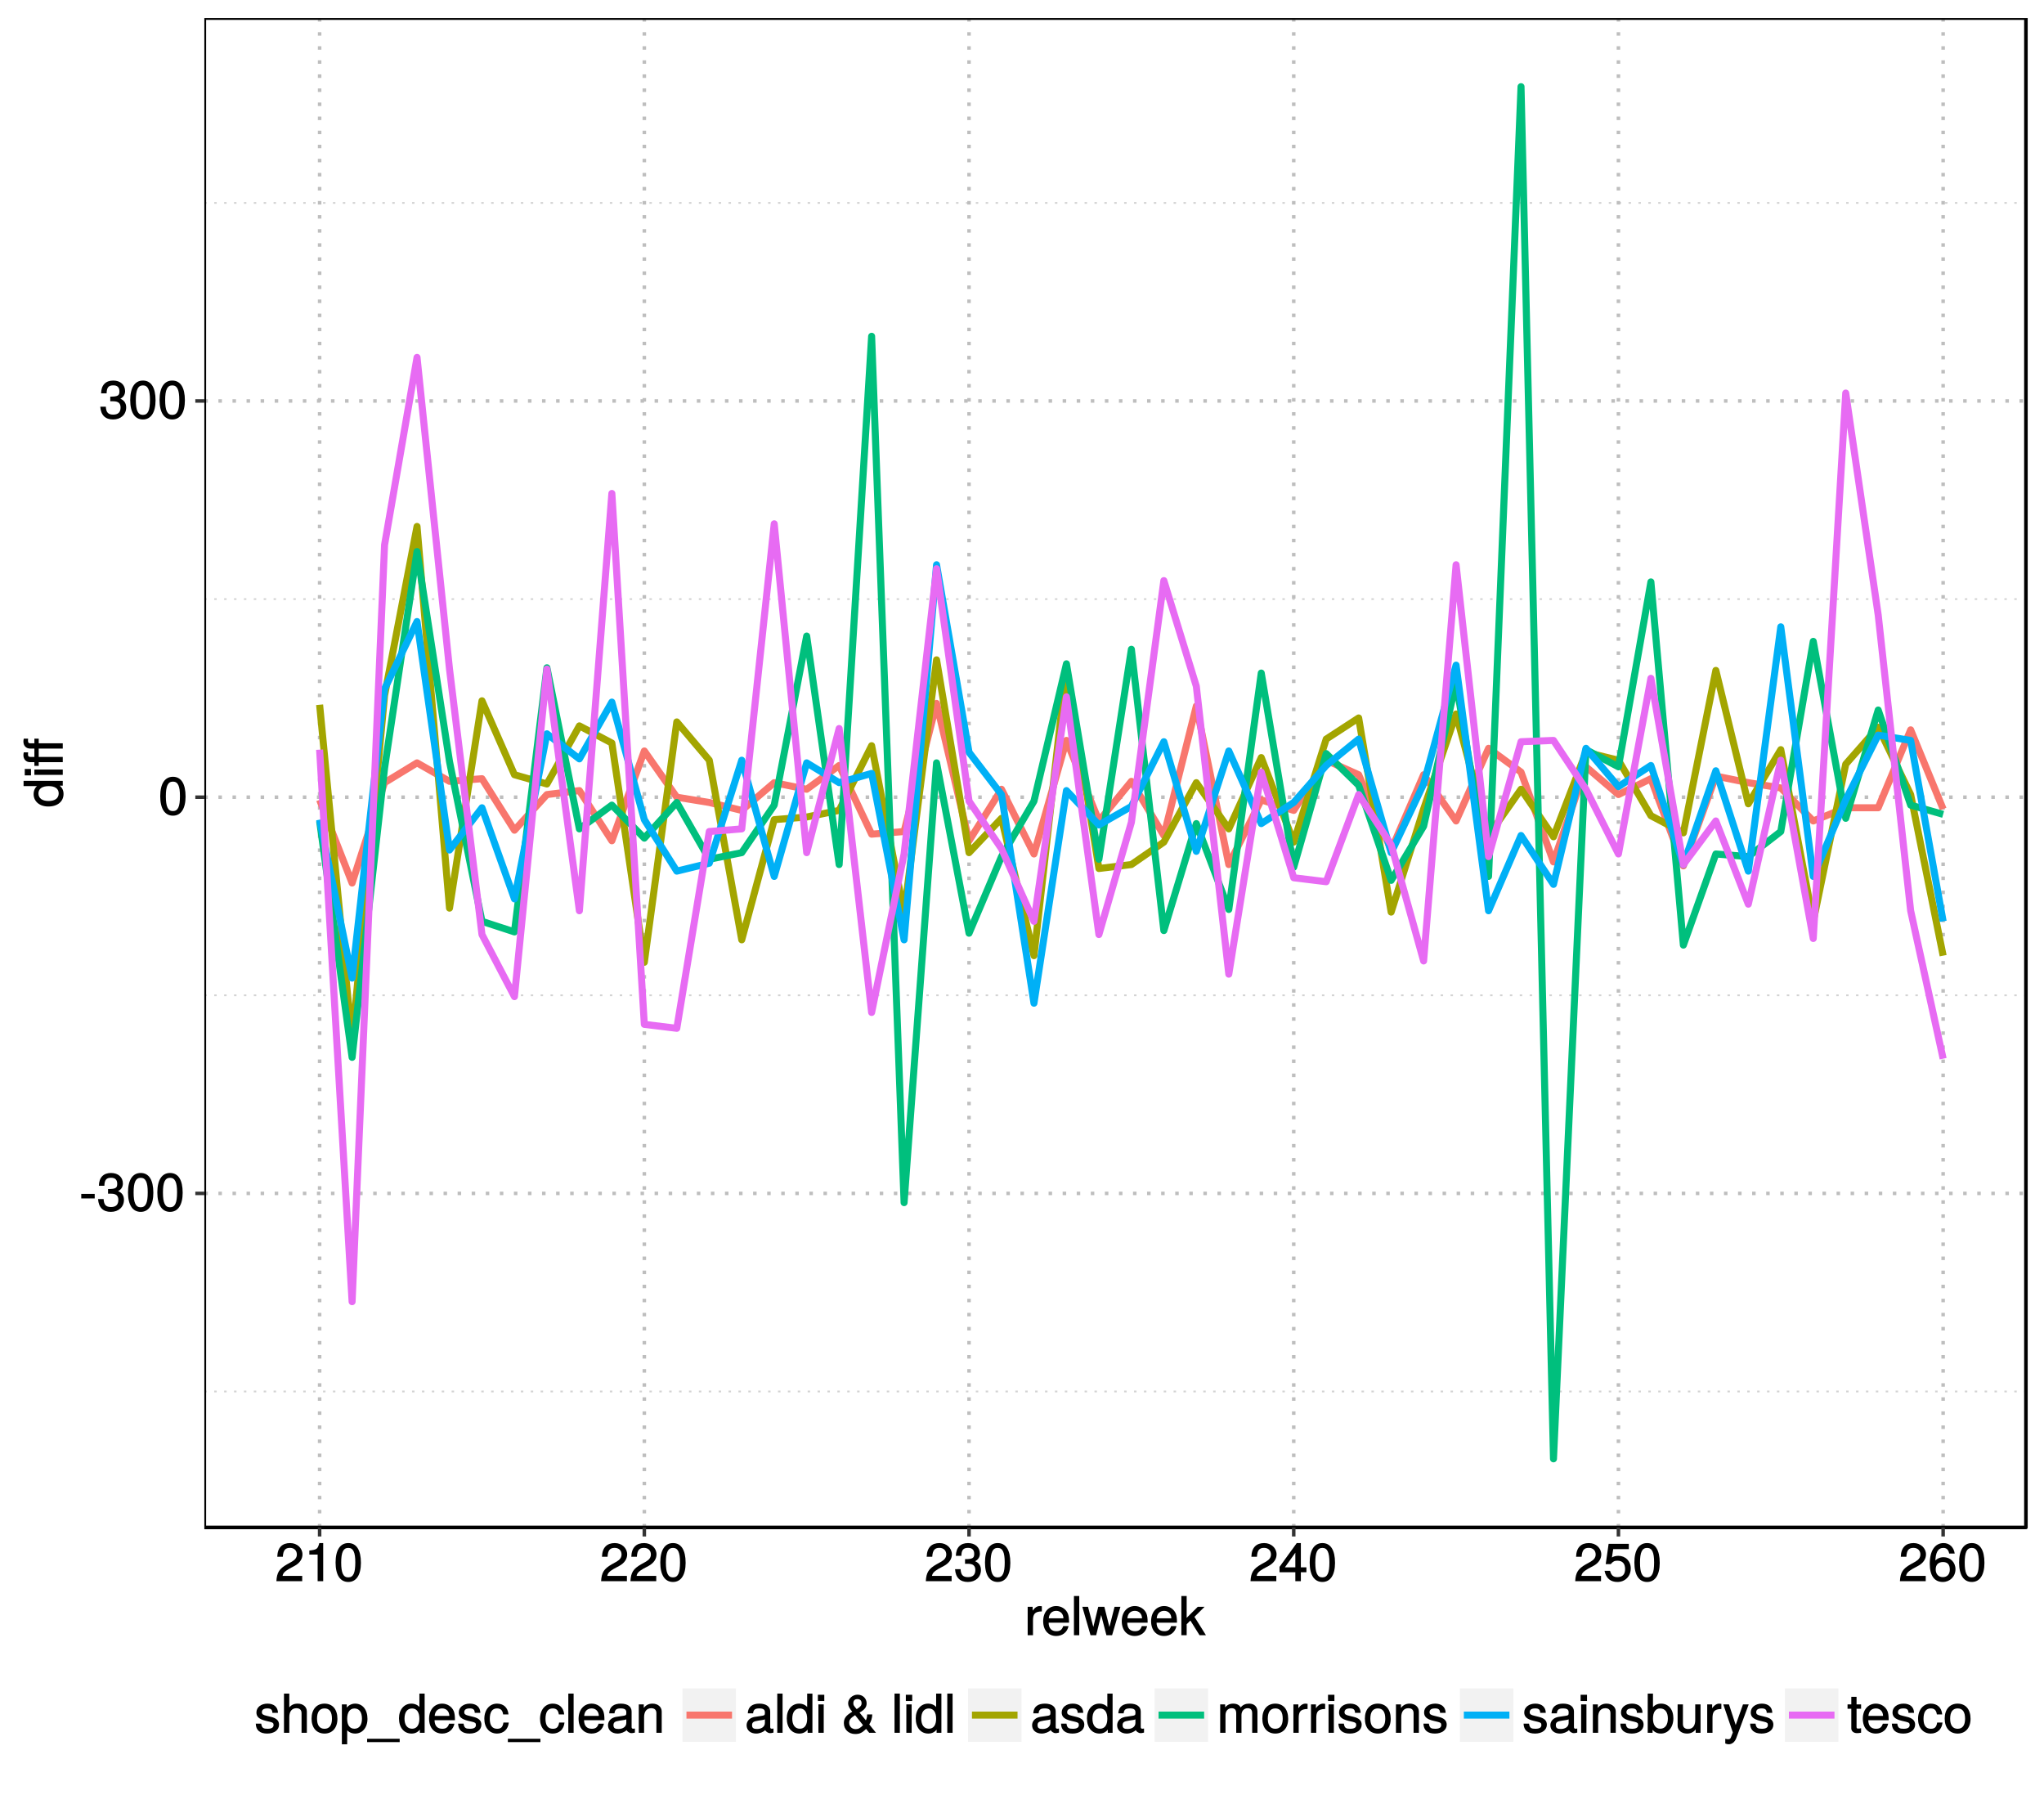 <?xml version="1.0" encoding="UTF-8"?>
<svg xmlns="http://www.w3.org/2000/svg" xmlns:xlink="http://www.w3.org/1999/xlink" width="620pt" height="547pt" viewBox="0 0 620 547" version="1.1">
<defs>
<g>
<symbol overflow="visible" id="glyph0-0">
<path style="stroke:none;" d=""/>
</symbol>
<symbol overflow="visible" id="glyph0-1">
<path style="stroke:none;" d="M 4.672 -3.953 L 4.672 -5.219 L 0.594 -5.219 L 0.594 -3.844 L 4.672 -3.844 Z M 4.672 -3.953 "/>
</symbol>
<symbol overflow="visible" id="glyph0-2">
<path style="stroke:none;" d="M 8.219 -3.406 C 8.219 -4.781 7.531 -5.703 6.172 -6.156 L 6.172 -5.938 C 7.234 -6.359 7.891 -7.203 7.891 -8.344 C 7.891 -10.281 6.469 -11.562 4.297 -11.562 C 2.016 -11.562 0.656 -10.219 0.609 -7.688 L 2.281 -7.688 C 2.312 -9.469 2.875 -10.109 4.312 -10.109 C 5.562 -10.109 6.172 -9.484 6.172 -8.281 C 6.172 -7.078 5.797 -6.688 3.391 -6.688 L 3.391 -5.281 L 4.297 -5.281 C 5.859 -5.281 6.516 -4.656 6.516 -3.391 C 6.516 -1.969 5.781 -1.234 4.297 -1.234 C 2.766 -1.234 2.141 -1.891 2.047 -3.641 L 0.359 -3.641 C 0.547 -1.016 1.938 0.234 4.25 0.234 C 6.594 0.234 8.219 -1.266 8.219 -3.406 Z M 8.219 -3.406 "/>
</symbol>
<symbol overflow="visible" id="glyph0-3">
<path style="stroke:none;" d="M 8.234 -5.562 C 8.234 -9.5 6.859 -11.562 4.406 -11.562 C 1.953 -11.562 0.547 -9.469 0.547 -5.656 C 0.547 -1.844 1.969 0.234 4.406 0.234 C 6.797 0.234 8.234 -1.844 8.234 -5.562 Z M 6.531 -5.703 C 6.531 -2.484 5.938 -1.156 4.375 -1.156 C 2.875 -1.156 2.25 -2.547 2.25 -5.641 C 2.25 -8.75 2.875 -10.094 4.406 -10.094 C 5.922 -10.094 6.531 -8.734 6.531 -5.703 Z M 6.531 -5.703 "/>
</symbol>
<symbol overflow="visible" id="glyph0-4">
<path style="stroke:none;" d="M 8.297 -8.125 C 8.297 -10.047 6.688 -11.562 4.547 -11.562 C 2.219 -11.562 0.734 -10.281 0.656 -7.406 L 2.344 -7.406 C 2.453 -9.422 3.109 -10.109 4.5 -10.109 C 5.781 -10.109 6.594 -9.312 6.594 -8.094 C 6.594 -7.203 6.094 -6.516 5.094 -5.938 L 3.609 -5.109 C 1.25 -3.766 0.531 -2.625 0.391 0 L 8.219 0 L 8.219 -1.609 L 2.266 -1.609 C 2.406 -2.438 2.875 -2.938 4.266 -3.766 L 5.875 -4.625 C 7.453 -5.469 8.297 -6.734 8.297 -8.125 Z M 8.297 -8.125 "/>
</symbol>
<symbol overflow="visible" id="glyph0-5">
<path style="stroke:none;" d="M 5.688 -0.109 L 5.688 -11.562 L 4.516 -11.562 C 3.984 -9.734 3.812 -9.578 1.484 -9.297 L 1.484 -8.078 L 4 -8.078 L 4 0 L 5.688 0 Z M 5.688 -0.109 "/>
</symbol>
<symbol overflow="visible" id="glyph0-6">
<path style="stroke:none;" d="M 8.453 -2.828 L 8.453 -4.203 L 6.766 -4.203 L 6.766 -11.562 L 5.516 -11.562 L 0.297 -4.344 L 0.297 -2.719 L 5.094 -2.719 L 5.094 0 L 6.766 0 L 6.766 -2.719 L 8.453 -2.719 Z M 5.234 -4.203 L 1.922 -4.203 L 5.328 -8.969 L 5.094 -9.062 L 5.094 -4.203 Z M 5.234 -4.203 "/>
</symbol>
<symbol overflow="visible" id="glyph0-7">
<path style="stroke:none;" d="M 8.344 -3.875 C 8.344 -6.109 6.719 -7.703 4.547 -7.703 C 3.75 -7.703 2.984 -7.453 2.625 -7.188 L 3.016 -9.719 L 7.75 -9.719 L 7.75 -11.328 L 1.625 -11.328 L 0.75 -5.172 L 2.266 -5.172 C 2.953 -5.984 3.406 -6.219 4.281 -6.219 C 5.812 -6.219 6.625 -5.359 6.625 -3.688 C 6.625 -2.047 5.828 -1.234 4.281 -1.234 C 3.062 -1.234 2.438 -1.75 2.062 -3.141 L 0.391 -3.141 C 0.875 -0.766 2.297 0.234 4.312 0.234 C 6.609 0.234 8.344 -1.469 8.344 -3.875 Z M 8.344 -3.875 "/>
</symbol>
<symbol overflow="visible" id="glyph0-8">
<path style="stroke:none;" d="M 8.344 -3.625 C 8.344 -5.75 6.766 -7.281 4.734 -7.281 C 3.609 -7.281 2.625 -6.812 2.016 -5.984 L 2.25 -5.906 C 2.266 -8.672 3.047 -10.094 4.656 -10.094 C 5.641 -10.094 6.188 -9.578 6.438 -8.391 L 8.109 -8.391 C 7.828 -10.359 6.484 -11.562 4.75 -11.562 C 2.109 -11.562 0.547 -9.234 0.547 -5.281 C 0.547 -1.75 1.906 0.234 4.5 0.234 C 6.656 0.234 8.344 -1.406 8.344 -3.625 Z M 6.625 -3.516 C 6.625 -2.094 5.812 -1.234 4.516 -1.234 C 3.203 -1.234 2.344 -2.141 2.344 -3.594 C 2.344 -5.016 3.172 -5.812 4.562 -5.812 C 5.922 -5.812 6.625 -5.047 6.625 -3.516 Z M 6.625 -3.516 "/>
</symbol>
<symbol overflow="visible" id="glyph0-9">
<path style="stroke:none;" d="M 5.266 -7.328 L 5.266 -8.781 C 4.906 -8.828 4.797 -8.844 4.625 -8.844 C 3.766 -8.844 2.984 -8.297 2.219 -7.062 L 2.469 -6.969 L 2.469 -8.609 L 0.969 -8.609 L 0.969 0 L 2.578 0 L 2.578 -4.469 C 2.578 -6.359 3.078 -7.188 5.266 -7.219 Z M 5.266 -7.328 "/>
</symbol>
<symbol overflow="visible" id="glyph0-10">
<path style="stroke:none;" d="M 8.344 -3.922 C 8.344 -5.141 8.234 -5.906 8 -6.531 C 7.453 -7.906 6.047 -8.844 4.484 -8.844 C 2.141 -8.844 0.5 -7.016 0.5 -4.25 C 0.5 -1.5 2.094 0.234 4.453 0.234 C 6.375 0.234 7.828 -0.953 8.188 -2.766 L 6.578 -2.766 C 6.172 -1.562 5.562 -1.219 4.5 -1.219 C 3.109 -1.219 2.188 -2 2.156 -3.812 L 8.344 -3.812 Z M 6.875 -5.031 C 6.875 -5.031 6.672 -5.125 6.688 -5.125 L 2.203 -5.125 C 2.297 -6.5 3.125 -7.391 4.469 -7.391 C 5.781 -7.391 6.641 -6.422 6.641 -5.109 Z M 6.875 -5.031 "/>
</symbol>
<symbol overflow="visible" id="glyph0-11">
<path style="stroke:none;" d="M 2.547 -0.109 L 2.547 -11.891 L 0.938 -11.891 L 0.938 0 L 2.547 0 Z M 2.547 -0.109 "/>
</symbol>
<symbol overflow="visible" id="glyph0-12">
<path style="stroke:none;" d="M 11.328 -8.609 L 9.703 -8.609 L 8.016 -1.984 L 8.281 -1.969 L 6.609 -8.609 L 4.75 -8.609 L 3.141 -1.984 L 3.406 -1.969 L 1.656 -8.609 L -0.078 -8.609 L 2.422 0 L 4.125 0 L 5.781 -6.688 L 5.5 -6.688 L 7.234 0 L 8.953 0 L 11.484 -8.609 Z M 11.328 -8.609 "/>
</symbol>
<symbol overflow="visible" id="glyph0-13">
<path style="stroke:none;" d="M 8.125 -0.188 L 4.75 -5.578 L 7.812 -8.609 L 5.75 -8.609 L 2.141 -5.031 L 2.391 -4.938 L 2.391 -11.891 L 0.781 -11.891 L 0.781 0 L 2.391 0 L 2.391 -3.328 L 3.516 -4.453 L 6.297 0 L 8.234 0 Z M 8.125 -0.188 "/>
</symbol>
<symbol overflow="visible" id="glyph0-14">
<path style="stroke:none;" d="M 7.469 -2.469 C 7.469 -3.719 6.641 -4.453 4.969 -4.844 L 3.703 -5.156 C 2.609 -5.406 2.266 -5.641 2.266 -6.234 C 2.266 -7.016 2.828 -7.391 3.922 -7.391 C 4.984 -7.391 5.422 -7.047 5.453 -6.047 L 7.141 -6.047 C 7.125 -7.812 5.906 -8.844 3.969 -8.844 C 2.016 -8.844 0.609 -7.734 0.609 -6.172 C 0.609 -4.859 1.422 -4.125 3.406 -3.641 L 4.656 -3.344 C 5.578 -3.125 5.812 -2.953 5.812 -2.359 C 5.812 -1.562 5.172 -1.219 4 -1.219 C 2.797 -1.219 2.25 -1.391 2.062 -2.781 L 0.406 -2.781 C 0.469 -0.734 1.703 0.234 3.891 0.234 C 6 0.234 7.469 -0.844 7.469 -2.469 Z M 7.469 -2.469 "/>
</symbol>
<symbol overflow="visible" id="glyph0-15">
<path style="stroke:none;" d="M 7.906 -0.109 L 7.906 -6.453 C 7.906 -7.859 6.766 -8.844 5.141 -8.844 C 3.953 -8.844 3.125 -8.453 2.344 -7.422 L 2.578 -7.344 L 2.578 -11.891 L 0.969 -11.891 L 0.969 0 L 2.578 0 L 2.578 -4.734 C 2.578 -6.453 3.344 -7.453 4.719 -7.453 C 5.656 -7.453 6.297 -7.031 6.297 -5.922 L 6.297 0 L 7.906 0 Z M 7.906 -0.109 "/>
</symbol>
<symbol overflow="visible" id="glyph0-16">
<path style="stroke:none;" d="M 8.281 -4.234 C 8.281 -7.141 6.766 -8.844 4.359 -8.844 C 2 -8.844 0.438 -7.125 0.438 -4.297 C 0.438 -1.484 1.984 0.234 4.375 0.234 C 6.719 0.234 8.281 -1.484 8.281 -4.234 Z M 6.625 -4.25 C 6.625 -2.281 5.844 -1.219 4.375 -1.219 C 2.875 -1.219 2.094 -2.266 2.094 -4.297 C 2.094 -6.312 2.875 -7.391 4.375 -7.391 C 5.875 -7.391 6.625 -6.344 6.625 -4.25 Z M 6.625 -4.25 "/>
</symbol>
<symbol overflow="visible" id="glyph0-17">
<path style="stroke:none;" d="M 8.5 -4.219 C 8.5 -7.047 6.984 -8.844 4.766 -8.844 C 3.625 -8.844 2.609 -8.297 1.984 -7.312 L 2.219 -7.234 L 2.219 -8.609 L 0.734 -8.609 L 0.734 3.484 L 2.344 3.484 L 2.344 -1.125 L 2.094 -1.047 C 2.797 -0.172 3.703 0.234 4.781 0.234 C 6.938 0.234 8.5 -1.547 8.5 -4.219 Z M 6.828 -4.25 C 6.828 -2.359 6 -1.234 4.547 -1.234 C 3.141 -1.234 2.344 -2.266 2.344 -4.234 C 2.344 -6.203 3.141 -7.375 4.547 -7.375 C 6.016 -7.375 6.828 -6.25 6.828 -4.25 Z M 6.828 -4.25 "/>
</symbol>
<symbol overflow="visible" id="glyph0-18">
<path style="stroke:none;" d="M 9.375 2.719 L 9.375 1.812 L -0.5 1.812 L -0.5 2.828 L 9.375 2.828 Z M 9.375 2.719 "/>
</symbol>
<symbol overflow="visible" id="glyph0-19">
<path style="stroke:none;" d="M 8.047 -0.109 L 8.047 -11.891 L 6.453 -11.891 L 6.453 -7.438 L 6.688 -7.516 C 6.125 -8.375 5.141 -8.844 4.016 -8.844 C 1.844 -8.844 0.266 -7.062 0.266 -4.391 C 0.266 -1.547 1.812 0.234 4.062 0.234 C 5.219 0.234 6.109 -0.219 6.828 -1.266 L 6.594 -1.344 L 6.594 0 L 8.047 0 Z M 6.453 -4.266 C 6.453 -2.344 5.656 -1.234 4.25 -1.234 C 2.781 -1.234 1.938 -2.359 1.938 -4.297 C 1.938 -6.25 2.781 -7.375 4.234 -7.375 C 5.688 -7.375 6.453 -6.203 6.453 -4.266 Z M 6.453 -4.266 "/>
</symbol>
<symbol overflow="visible" id="glyph0-20">
<path style="stroke:none;" d="M 7.625 -3.109 L 6.156 -3.109 C 5.922 -1.656 5.375 -1.219 4.234 -1.219 C 2.766 -1.219 2.016 -2.234 2.016 -4.219 C 2.016 -6.312 2.75 -7.391 4.203 -7.391 C 5.328 -7.391 5.891 -6.844 6.062 -5.562 L 7.688 -5.562 C 7.5 -7.734 6.094 -8.844 4.219 -8.844 C 1.969 -8.844 0.359 -7.016 0.359 -4.219 C 0.359 -1.516 1.938 0.234 4.203 0.234 C 6.203 0.234 7.594 -1.078 7.781 -3.109 Z M 7.625 -3.109 "/>
</symbol>
<symbol overflow="visible" id="glyph0-21">
<path style="stroke:none;" d="M 8.688 -0.141 L 8.688 -1.297 C 8.422 -1.234 8.359 -1.234 8.266 -1.234 C 7.812 -1.234 7.688 -1.359 7.688 -1.781 L 7.688 -6.453 C 7.688 -7.938 6.469 -8.844 4.406 -8.844 C 2.375 -8.844 0.969 -7.969 0.891 -5.906 L 2.5 -5.906 C 2.625 -7.047 3.109 -7.391 4.359 -7.391 C 5.547 -7.391 6.078 -7.062 6.078 -6.25 L 6.078 -5.906 C 6.078 -5.344 5.891 -5.219 4.828 -5.094 C 2.938 -4.844 2.656 -4.781 2.141 -4.578 C 1.172 -4.172 0.531 -3.312 0.531 -2.281 C 0.531 -0.766 1.734 0.234 3.422 0.234 C 4.5 0.234 5.625 -0.234 6.188 -0.828 C 6.266 -0.469 6.984 0.109 7.641 0.109 C 7.922 0.109 8.125 0.078 8.688 -0.062 Z M 6.078 -3.016 C 6.078 -1.812 5.016 -1.156 3.719 -1.156 C 2.672 -1.156 2.188 -1.406 2.188 -2.312 C 2.188 -3.203 2.656 -3.469 4.078 -3.688 C 5.484 -3.875 5.781 -3.938 6.078 -4.078 Z M 6.078 -3.016 "/>
</symbol>
<symbol overflow="visible" id="glyph0-22">
<path style="stroke:none;" d="M 7.922 -0.109 L 7.922 -6.453 C 7.922 -7.844 6.75 -8.844 5.141 -8.844 C 3.891 -8.844 2.969 -8.344 2.234 -7.172 L 2.484 -7.094 L 2.484 -8.609 L 0.969 -8.609 L 0.969 0 L 2.578 0 L 2.578 -4.734 C 2.578 -6.453 3.375 -7.453 4.734 -7.453 C 5.797 -7.453 6.312 -6.922 6.312 -5.922 L 6.312 0 L 7.922 0 Z M 7.922 -0.109 "/>
</symbol>
<symbol overflow="visible" id="glyph0-23">
<path style="stroke:none;" d="M 2.578 -0.109 L 2.578 -8.609 L 0.969 -8.609 L 0.969 0 L 2.578 0 Z M 2.75 -9.766 L 2.75 -11.531 L 0.812 -11.531 L 0.812 -9.641 L 2.75 -9.641 Z M 2.75 -9.766 "/>
</symbol>
<symbol overflow="visible" id="glyph0-24">
<path style="stroke:none;" d=""/>
</symbol>
<symbol overflow="visible" id="glyph0-25">
<path style="stroke:none;" d="M 10.281 -0.188 L 8.391 -2.531 C 8.922 -3.359 9.297 -4.5 9.297 -5.562 L 7.75 -5.562 C 7.75 -4.859 7.594 -4.203 7.359 -3.781 L 5.438 -6.125 C 7.031 -7.031 7.594 -7.797 7.594 -8.938 C 7.594 -10.422 6.391 -11.562 4.859 -11.562 C 3.344 -11.562 1.984 -10.359 1.984 -8.938 C 1.984 -8.188 2.312 -7.5 3.234 -6.375 C 1.328 -5.266 0.688 -4.391 0.688 -2.922 C 0.688 -1.016 2.141 0.375 4.109 0.375 C 5.453 0.375 6.203 0.031 7.438 -1.172 L 8.375 0 L 10.453 0 Z M 6.062 -8.969 C 6.062 -8.25 5.703 -7.875 4.578 -7.172 C 3.688 -8.203 3.562 -8.406 3.562 -8.953 C 3.562 -9.797 3.984 -10.219 4.812 -10.219 C 5.609 -10.219 6.062 -9.766 6.062 -8.969 Z M 6.578 -2.391 C 5.688 -1.438 5.109 -1.109 4.266 -1.109 C 3.125 -1.109 2.297 -1.922 2.297 -3.047 C 2.297 -3.938 2.766 -4.5 4.094 -5.344 L 6.516 -2.297 Z M 6.578 -2.391 "/>
</symbol>
<symbol overflow="visible" id="glyph0-26">
<path style="stroke:none;" d="M 12.281 -0.109 L 12.281 -6.406 C 12.281 -7.906 11.328 -8.844 9.766 -8.844 C 8.641 -8.844 7.859 -8.484 7.203 -7.688 C 6.781 -8.438 6.016 -8.844 4.922 -8.844 C 3.812 -8.844 2.953 -8.406 2.234 -7.391 L 2.484 -7.312 L 2.484 -8.609 L 0.984 -8.609 L 0.984 0 L 2.594 0 L 2.594 -5.375 C 2.594 -6.594 3.344 -7.453 4.438 -7.453 C 5.422 -7.453 5.844 -6.953 5.844 -5.891 L 5.844 0 L 7.438 0 L 7.438 -5.375 C 7.438 -6.594 8.203 -7.453 9.297 -7.453 C 10.266 -7.453 10.688 -6.938 10.688 -5.891 L 10.688 0 L 12.281 0 Z M 12.281 -0.109 "/>
</symbol>
<symbol overflow="visible" id="glyph0-27">
<path style="stroke:none;" d="M 8.5 -4.406 C 8.5 -7.125 6.984 -8.844 4.781 -8.844 C 3.625 -8.844 2.703 -8.391 2.078 -7.438 L 2.312 -7.359 L 2.312 -11.891 L 0.719 -11.891 L 0.719 0 L 2.188 0 L 2.188 -1.312 L 1.953 -1.234 C 2.594 -0.25 3.547 0.234 4.719 0.234 C 6.922 0.234 8.5 -1.688 8.5 -4.406 Z M 6.828 -4.312 C 6.828 -2.422 5.984 -1.234 4.531 -1.234 C 3.125 -1.234 2.312 -2.406 2.312 -4.297 C 2.312 -6.266 3.125 -7.438 4.531 -7.375 C 6.016 -7.375 6.828 -6.188 6.828 -4.312 Z M 6.828 -4.312 "/>
</symbol>
<symbol overflow="visible" id="glyph0-28">
<path style="stroke:none;" d="M 7.844 -0.109 L 7.844 -8.609 L 6.234 -8.609 L 6.234 -3.875 C 6.234 -2.156 5.484 -1.156 4.094 -1.156 C 3.047 -1.156 2.5 -1.688 2.5 -2.688 L 2.5 -8.609 L 0.891 -8.609 L 0.891 -2.156 C 0.891 -0.766 2.078 0.234 3.719 0.234 C 4.938 0.234 5.828 -0.219 6.609 -1.328 L 6.375 -1.406 L 6.375 0 L 7.844 0 Z M 7.844 -0.109 "/>
</symbol>
<symbol overflow="visible" id="glyph0-29">
<path style="stroke:none;" d="M 7.641 -8.609 L 6.094 -8.609 L 3.75 -1.984 L 4.016 -1.969 L 1.844 -8.609 L 0.125 -8.609 L 3.016 -0.094 L 2.5 1.234 C 2.266 1.828 2.141 1.953 1.562 1.953 C 1.375 1.953 1.156 1.922 0.719 1.828 L 0.719 3.234 C 1.031 3.391 1.406 3.484 1.766 3.484 C 2.703 3.484 3.594 2.844 4.047 1.641 L 7.828 -8.609 Z M 7.641 -8.609 "/>
</symbol>
<symbol overflow="visible" id="glyph0-30">
<path style="stroke:none;" d="M 4.188 -0.109 L 4.188 -1.391 C 3.891 -1.297 3.688 -1.281 3.422 -1.281 C 2.844 -1.281 2.812 -1.328 2.812 -1.922 L 2.812 -7.297 L 4.188 -7.297 L 4.188 -8.609 L 2.812 -8.609 L 2.812 -10.906 L 1.219 -10.906 L 1.219 -8.609 L 0.078 -8.609 L 0.078 -7.297 L 1.219 -7.297 L 1.219 -1.328 C 1.219 -0.484 1.938 0.109 2.969 0.109 C 3.297 0.109 3.609 0.078 4.188 -0.016 Z M 4.188 -0.109 "/>
</symbol>
<symbol overflow="visible" id="glyph1-0">
<path style="stroke:none;" d=""/>
</symbol>
<symbol overflow="visible" id="glyph1-1">
<path style="stroke:none;" d="M -0.109 -8.047 L -11.891 -8.047 L -11.891 -6.453 L -7.438 -6.453 L -7.516 -6.688 C -8.375 -6.125 -8.844 -5.141 -8.844 -4.016 C -8.844 -1.844 -7.062 -0.266 -4.391 -0.266 C -1.547 -0.266 0.234 -1.812 0.234 -4.062 C 0.234 -5.219 -0.219 -6.109 -1.266 -6.828 L -1.344 -6.594 L 0 -6.594 L 0 -8.047 Z M -4.266 -6.453 C -2.344 -6.453 -1.234 -5.656 -1.234 -4.25 C -1.234 -2.781 -2.359 -1.938 -4.297 -1.938 C -6.25 -1.938 -7.375 -2.781 -7.375 -4.234 C -7.375 -5.688 -6.203 -6.453 -4.266 -6.453 Z M -4.266 -6.453 "/>
</symbol>
<symbol overflow="visible" id="glyph1-2">
<path style="stroke:none;" d="M -0.109 -2.578 L -8.609 -2.578 L -8.609 -0.969 L 0 -0.969 L 0 -2.578 Z M -9.766 -2.75 L -11.531 -2.75 L -11.531 -0.812 L -9.641 -0.812 L -9.641 -2.75 Z M -9.766 -2.75 "/>
</symbol>
<symbol overflow="visible" id="glyph1-3">
<path style="stroke:none;" d="M -7.406 -8.391 L -8.609 -8.391 L -8.609 -6.984 L -9.812 -6.984 C -10.375 -6.984 -10.547 -7.188 -10.547 -7.797 C -10.547 -7.906 -10.547 -7.953 -10.516 -8.391 L -11.828 -8.391 C -11.922 -7.953 -11.938 -7.781 -11.938 -7.5 C -11.938 -6.266 -11.125 -5.391 -9.922 -5.391 L -8.609 -5.391 L -8.609 -2.859 L -9.812 -2.859 C -10.375 -2.859 -10.547 -3.062 -10.547 -3.656 C -10.547 -3.781 -10.547 -3.828 -10.516 -4.25 L -11.828 -4.25 C -11.922 -3.828 -11.938 -3.641 -11.938 -3.375 C -11.938 -2.141 -11.125 -1.266 -9.922 -1.266 L -8.609 -1.266 L -8.609 -0.141 L -7.297 -0.141 L -7.297 -1.266 L 0 -1.266 L 0 -2.859 L -7.297 -2.859 L -7.297 -5.391 L 0 -5.391 L 0 -6.984 L -7.297 -6.984 L -7.297 -8.391 Z M -7.406 -8.391 "/>
</symbol>
</g>
<clipPath id="clip1">
  <path d="M 61.984 5.48 L 615 5.48 L 615 464 L 61.984 464 Z M 61.984 5.48 "/>
</clipPath>
<clipPath id="clip2">
  <path d="M 61.984 5.48 L 615.52 5.48 L 615.52 464 L 61.984 464 Z M 61.984 5.48 "/>
</clipPath>
<clipPath id="clip3">
  <path d="M 61.984 421 L 615 421 L 615 423 L 61.984 423 Z M 61.984 421 "/>
</clipPath>
<clipPath id="clip4">
  <path d="M 61.984 301 L 615 301 L 615 303 L 61.984 303 Z M 61.984 301 "/>
</clipPath>
<clipPath id="clip5">
  <path d="M 61.984 181 L 615 181 L 615 182 L 61.984 182 Z M 61.984 181 "/>
</clipPath>
<clipPath id="clip6">
  <path d="M 61.984 61 L 615 61 L 615 62 L 61.984 62 Z M 61.984 61 "/>
</clipPath>
<clipPath id="clip7">
  <path d="M 61.984 361 L 615.52 361 L 615.52 363 L 61.984 363 Z M 61.984 361 "/>
</clipPath>
<clipPath id="clip8">
  <path d="M 61.984 241 L 615.52 241 L 615.52 243 L 61.984 243 Z M 61.984 241 "/>
</clipPath>
<clipPath id="clip9">
  <path d="M 61.984 121 L 615.52 121 L 615.52 123 L 61.984 123 Z M 61.984 121 "/>
</clipPath>
<clipPath id="clip10">
  <path d="M 96 5.48 L 98 5.48 L 98 464 L 96 464 Z M 96 5.48 "/>
</clipPath>
<clipPath id="clip11">
  <path d="M 194 5.48 L 196 5.48 L 196 464 L 194 464 Z M 194 5.48 "/>
</clipPath>
<clipPath id="clip12">
  <path d="M 293 5.48 L 295 5.48 L 295 464 L 293 464 Z M 293 5.48 "/>
</clipPath>
<clipPath id="clip13">
  <path d="M 391 5.48 L 393 5.48 L 393 464 L 391 464 Z M 391 5.48 "/>
</clipPath>
<clipPath id="clip14">
  <path d="M 490 5.48 L 492 5.48 L 492 464 L 490 464 Z M 490 5.48 "/>
</clipPath>
<clipPath id="clip15">
  <path d="M 588 5.48 L 590 5.48 L 590 464 L 588 464 Z M 588 5.48 "/>
</clipPath>
<clipPath id="clip16">
  <path d="M 61.984 5.48 L 615.52 5.48 L 615.52 464 L 61.984 464 Z M 61.984 5.48 "/>
</clipPath>
</defs>
<g id="surface16135">
<rect x="0" y="0" width="620" height="547" style="fill:rgb(100%,100%,100%);fill-opacity:1;stroke:none;"/>
<rect x="0" y="0" width="620" height="547" style="fill:rgb(100%,100%,100%);fill-opacity:1;stroke:none;"/>
<path style="fill:none;stroke-width:1.067;stroke-linecap:round;stroke-linejoin:round;stroke:rgb(100%,100%,100%);stroke-opacity:1;stroke-miterlimit:10;" d="M 0 547 L 620 547 L 620 0 L 0 0 Z M 0 547 "/>
<g clip-path="url(#clip1)" clip-rule="nonzero">
<path style=" stroke:none;fill-rule:nonzero;fill:rgb(100%,100%,100%);fill-opacity:1;" d="M 61.984 463.223 L 614.52 463.223 L 614.52 5.48 L 61.984 5.48 Z M 61.984 463.223 "/>
</g>
<g clip-path="url(#clip2)" clip-rule="nonzero">
<path style="fill:none;stroke-width:1.067;stroke-linecap:round;stroke-linejoin:round;stroke:rgb(82.745%,82.745%,82.745%);stroke-opacity:1;stroke-miterlimit:10;" d="M 61.984 463.223 L 614.52 463.223 L 614.52 5.48 L 61.984 5.48 Z M 61.984 463.223 "/>
</g>
<g clip-path="url(#clip3)" clip-rule="nonzero">
<path style="fill:none;stroke-width:0.533;stroke-linecap:butt;stroke-linejoin:round;stroke:rgb(82.745%,82.745%,82.745%);stroke-opacity:1;stroke-dasharray:0.75,2.25;stroke-miterlimit:10;" d="M 61.984 421.988 L 614.52 421.988 "/>
</g>
<g clip-path="url(#clip4)" clip-rule="nonzero">
<path style="fill:none;stroke-width:0.533;stroke-linecap:butt;stroke-linejoin:round;stroke:rgb(82.745%,82.745%,82.745%);stroke-opacity:1;stroke-dasharray:0.75,2.25;stroke-miterlimit:10;" d="M 61.984 301.836 L 614.52 301.836 "/>
</g>
<g clip-path="url(#clip5)" clip-rule="nonzero">
<path style="fill:none;stroke-width:0.533;stroke-linecap:butt;stroke-linejoin:round;stroke:rgb(82.745%,82.745%,82.745%);stroke-opacity:1;stroke-dasharray:0.75,2.25;stroke-miterlimit:10;" d="M 61.984 181.684 L 614.52 181.684 "/>
</g>
<g clip-path="url(#clip6)" clip-rule="nonzero">
<path style="fill:none;stroke-width:0.533;stroke-linecap:butt;stroke-linejoin:round;stroke:rgb(82.745%,82.745%,82.745%);stroke-opacity:1;stroke-dasharray:0.75,2.25;stroke-miterlimit:10;" d="M 61.984 61.531 L 614.52 61.531 "/>
</g>
<g clip-path="url(#clip7)" clip-rule="nonzero">
<path style="fill:none;stroke-width:1.067;stroke-linecap:butt;stroke-linejoin:round;stroke:rgb(74.51%,74.51%,74.51%);stroke-opacity:1;stroke-dasharray:1.067,3.201;stroke-miterlimit:10;" d="M 61.984 361.914 L 614.52 361.914 "/>
</g>
<g clip-path="url(#clip8)" clip-rule="nonzero">
<path style="fill:none;stroke-width:1.067;stroke-linecap:butt;stroke-linejoin:round;stroke:rgb(74.51%,74.51%,74.51%);stroke-opacity:1;stroke-dasharray:1.067,3.201;stroke-miterlimit:10;" d="M 61.984 241.762 L 614.52 241.762 "/>
</g>
<g clip-path="url(#clip9)" clip-rule="nonzero">
<path style="fill:none;stroke-width:1.067;stroke-linecap:butt;stroke-linejoin:round;stroke:rgb(74.51%,74.51%,74.51%);stroke-opacity:1;stroke-dasharray:1.067,3.201;stroke-miterlimit:10;" d="M 61.984 121.605 L 614.52 121.605 "/>
</g>
<g clip-path="url(#clip10)" clip-rule="nonzero">
<path style="fill:none;stroke-width:1.067;stroke-linecap:butt;stroke-linejoin:round;stroke:rgb(74.51%,74.51%,74.51%);stroke-opacity:1;stroke-dasharray:1.067,3.201;stroke-miterlimit:10;" d="M 96.949 463.223 L 96.949 5.48 "/>
</g>
<g clip-path="url(#clip11)" clip-rule="nonzero">
<path style="fill:none;stroke-width:1.067;stroke-linecap:butt;stroke-linejoin:round;stroke:rgb(74.51%,74.51%,74.51%);stroke-opacity:1;stroke-dasharray:1.067,3.201;stroke-miterlimit:10;" d="M 195.441 463.223 L 195.441 5.48 "/>
</g>
<g clip-path="url(#clip12)" clip-rule="nonzero">
<path style="fill:none;stroke-width:1.067;stroke-linecap:butt;stroke-linejoin:round;stroke:rgb(74.51%,74.51%,74.51%);stroke-opacity:1;stroke-dasharray:1.067,3.201;stroke-miterlimit:10;" d="M 293.934 463.223 L 293.934 5.48 "/>
</g>
<g clip-path="url(#clip13)" clip-rule="nonzero">
<path style="fill:none;stroke-width:1.067;stroke-linecap:butt;stroke-linejoin:round;stroke:rgb(74.51%,74.51%,74.51%);stroke-opacity:1;stroke-dasharray:1.067,3.201;stroke-miterlimit:10;" d="M 392.422 463.223 L 392.422 5.48 "/>
</g>
<g clip-path="url(#clip14)" clip-rule="nonzero">
<path style="fill:none;stroke-width:1.067;stroke-linecap:butt;stroke-linejoin:round;stroke:rgb(74.51%,74.51%,74.51%);stroke-opacity:1;stroke-dasharray:1.067,3.201;stroke-miterlimit:10;" d="M 490.914 463.223 L 490.914 5.48 "/>
</g>
<g clip-path="url(#clip15)" clip-rule="nonzero">
<path style="fill:none;stroke-width:1.067;stroke-linecap:butt;stroke-linejoin:round;stroke:rgb(74.51%,74.51%,74.51%);stroke-opacity:1;stroke-dasharray:1.067,3.201;stroke-miterlimit:10;" d="M 589.406 463.223 L 589.406 5.48 "/>
</g>
<path style="fill:none;stroke-width:2.134;stroke-linecap:butt;stroke-linejoin:round;stroke:rgb(97.255%,46.275%,42.745%);stroke-opacity:1;stroke-miterlimit:1;" d="M 96.949 242.562 L 106.801 267.793 L 116.648 237.355 L 126.496 231.348 L 136.348 236.953 L 146.195 236.152 L 156.047 251.773 L 165.895 240.961 L 175.742 239.758 L 185.594 254.977 L 195.441 227.742 L 205.289 241.762 L 215.141 243.363 L 224.988 245.766 L 234.84 237.355 L 244.688 239.355 L 254.535 232.148 L 264.387 252.973 L 274.234 252.172 L 284.082 213.324 L 293.934 254.977 L 303.781 239.355 L 313.629 258.98 L 323.48 224.539 L 333.328 248.969 L 343.18 236.953 L 353.027 253.375 L 362.875 214.125 L 372.727 262.188 L 382.574 242.562 L 392.422 245.766 L 402.273 230.547 L 412.121 234.953 L 421.973 257.781 L 431.82 234.953 L 441.668 248.969 L 451.52 226.941 L 461.367 234.152 L 471.215 261.387 L 481.066 232.547 L 490.914 240.961 L 500.762 236.152 L 510.613 262.586 L 520.461 235.352 L 530.312 237.355 L 540.16 238.957 L 550.008 248.969 L 559.859 244.965 L 569.707 244.965 L 579.555 221.336 L 589.406 245.363 "/>
<path style="fill:none;stroke-width:2.134;stroke-linecap:butt;stroke-linejoin:round;stroke:rgb(63.922%,64.706%,0%);stroke-opacity:1;stroke-miterlimit:1;" d="M 96.949 213.723 L 106.801 315.855 L 116.648 210.922 L 126.496 159.656 L 136.348 275.402 L 146.195 212.523 L 156.047 234.953 L 165.895 237.754 L 175.742 220.133 L 185.594 225.34 L 195.441 291.824 L 205.289 218.93 L 215.141 230.547 L 224.988 285.016 L 234.84 248.57 L 244.688 247.77 L 254.535 245.766 L 264.387 226.141 L 274.234 277.004 L 284.082 200.105 L 293.934 258.582 L 303.781 248.168 L 313.629 289.82 L 323.48 202.512 L 333.328 263.387 L 343.18 262.188 L 353.027 255.379 L 362.875 237.355 L 372.727 251.371 L 382.574 229.746 L 392.422 255.379 L 402.273 224.137 L 412.121 217.73 L 421.973 276.605 L 431.82 245.363 L 441.668 216.527 L 451.52 253.375 L 461.367 239.355 L 471.215 253.773 L 481.066 228.145 L 490.914 230.547 L 500.762 247.367 L 510.613 252.574 L 520.461 203.312 L 530.312 243.762 L 540.16 227.34 L 550.008 279.406 L 559.859 231.746 L 569.707 220.531 L 579.555 240.961 L 589.406 289.82 "/>
<path style="fill:none;stroke-width:2.134;stroke-linecap:butt;stroke-linejoin:round;stroke:rgb(0%,74.902%,49.02%);stroke-opacity:1;stroke-miterlimit:1;" d="M 96.949 248.969 L 106.801 320.66 L 116.648 232.949 L 126.496 167.266 L 136.348 230.945 L 146.195 279.406 L 156.047 282.613 L 165.895 202.512 L 175.742 251.371 L 185.594 244.164 L 195.441 254.176 L 205.289 243.363 L 215.141 260.586 L 224.988 258.582 L 234.84 244.164 L 244.688 192.898 L 254.535 262.188 L 264.387 101.98 L 274.234 364.715 L 284.082 231.348 L 293.934 283.012 L 303.781 259.781 L 313.629 242.961 L 323.48 201.309 L 333.328 260.586 L 343.18 196.902 L 353.027 282.211 L 362.875 249.77 L 372.727 275.805 L 382.574 204.113 L 392.422 262.988 L 402.273 228.543 L 412.121 238.156 L 421.973 266.992 L 431.82 250.57 L 441.668 206.914 L 451.52 265.789 L 461.367 26.285 L 471.215 442.414 L 481.066 227.34 L 490.914 232.547 L 500.762 176.477 L 510.613 286.617 L 520.461 258.98 L 530.312 259.781 L 540.16 252.172 L 550.008 194.5 L 559.859 248.168 L 569.707 215.328 L 579.555 244.164 L 589.406 246.965 "/>
<path style="fill:none;stroke-width:2.134;stroke-linecap:butt;stroke-linejoin:round;stroke:rgb(0%,69.02%,96.471%);stroke-opacity:1;stroke-miterlimit:1;" d="M 96.949 248.57 L 106.801 296.629 L 116.648 208.918 L 126.496 188.492 L 136.348 257.781 L 146.195 244.965 L 156.047 272.598 L 165.895 222.535 L 175.742 230.145 L 185.594 212.922 L 195.441 248.57 L 205.289 264.188 L 215.141 261.785 L 224.988 230.547 L 234.84 265.789 L 244.688 231.348 L 254.535 237.355 L 264.387 234.551 L 274.234 285.016 L 284.082 171.27 L 293.934 228.145 L 303.781 240.961 L 313.629 304.238 L 323.48 239.758 L 333.328 250.172 L 343.18 244.562 L 353.027 224.938 L 362.875 258.18 L 372.727 227.742 L 382.574 249.77 L 392.422 243.363 L 402.273 232.148 L 412.121 224.137 L 421.973 258.582 L 431.82 237.754 L 441.668 201.711 L 451.52 276.203 L 461.367 253.375 L 471.215 268.195 L 481.066 226.941 L 490.914 238.555 L 500.762 232.148 L 510.613 262.188 L 520.461 233.75 L 530.312 264.188 L 540.16 190.094 L 550.008 265.789 L 559.859 242.562 L 569.707 222.938 L 579.555 224.539 L 589.406 279.406 "/>
<path style="fill:none;stroke-width:2.134;stroke-linecap:butt;stroke-linejoin:round;stroke:rgb(90.588%,41.961%,95.294%);stroke-opacity:1;stroke-miterlimit:1;" d="M 96.949 227.34 L 106.801 394.754 L 116.648 165.262 L 126.496 108.391 L 136.348 202.91 L 146.195 283.414 L 156.047 302.238 L 165.895 202.91 L 175.742 276.203 L 185.594 149.645 L 195.441 310.648 L 205.289 311.848 L 215.141 252.172 L 224.988 251.371 L 234.84 158.855 L 244.688 258.582 L 254.535 220.934 L 264.387 307.043 L 274.234 258.98 L 284.082 172.473 L 293.934 242.961 L 303.781 257.379 L 313.629 279.406 L 323.48 211.32 L 333.328 283.414 L 343.18 249.371 L 353.027 176.078 L 362.875 208.117 L 372.727 295.43 L 382.574 234.152 L 392.422 266.191 L 402.273 267.395 L 412.121 240.961 L 421.973 256.18 L 431.82 291.422 L 441.668 171.27 L 451.52 259.781 L 461.367 224.938 L 471.215 224.539 L 481.066 239.355 L 490.914 258.98 L 500.762 205.715 L 510.613 262.188 L 520.461 248.969 L 530.312 274.203 L 540.16 230.547 L 550.008 284.613 L 559.859 119.203 L 569.707 186.488 L 579.555 276.203 L 589.406 321.062 "/>
<g clip-path="url(#clip16)" clip-rule="nonzero">
<path style="fill:none;stroke-width:1.067;stroke-linecap:round;stroke-linejoin:round;stroke:rgb(0%,0%,0%);stroke-opacity:1;stroke-miterlimit:10;" d="M 61.984 463.223 L 614.52 463.223 L 614.52 5.48 L 61.984 5.48 Z M 61.984 463.223 "/>
</g>
<g style="fill:rgb(0%,0%,0%);fill-opacity:1;">
  <use xlink:href="#glyph0-1" x="24.055" y="367.282"/>
  <use xlink:href="#glyph0-2" x="29.383" y="367.282"/>
  <use xlink:href="#glyph0-3" x="38.279" y="367.282"/>
  <use xlink:href="#glyph0-3" x="47.176" y="367.282"/>
</g>
<g style="fill:rgb(0%,0%,0%);fill-opacity:1;">
  <use xlink:href="#glyph0-3" x="48.055" y="247.13"/>
</g>
<g style="fill:rgb(0%,0%,0%);fill-opacity:1;">
  <use xlink:href="#glyph0-2" x="30.055" y="126.974"/>
  <use xlink:href="#glyph0-3" x="38.951" y="126.974"/>
  <use xlink:href="#glyph0-3" x="47.848" y="126.974"/>
</g>
<path style="fill:none;stroke-width:1.067;stroke-linecap:butt;stroke-linejoin:round;stroke:rgb(20%,20%,20%);stroke-opacity:1;stroke-miterlimit:10;" d="M 59.246 361.914 L 61.984 361.914 "/>
<path style="fill:none;stroke-width:1.067;stroke-linecap:butt;stroke-linejoin:round;stroke:rgb(20%,20%,20%);stroke-opacity:1;stroke-miterlimit:10;" d="M 59.246 241.762 L 61.984 241.762 "/>
<path style="fill:none;stroke-width:1.067;stroke-linecap:butt;stroke-linejoin:round;stroke:rgb(20%,20%,20%);stroke-opacity:1;stroke-miterlimit:10;" d="M 59.246 121.605 L 61.984 121.605 "/>
<path style="fill:none;stroke-width:1.067;stroke-linecap:butt;stroke-linejoin:round;stroke:rgb(20%,20%,20%);stroke-opacity:1;stroke-miterlimit:10;" d="M 96.949 465.961 L 96.949 463.223 "/>
<path style="fill:none;stroke-width:1.067;stroke-linecap:butt;stroke-linejoin:round;stroke:rgb(20%,20%,20%);stroke-opacity:1;stroke-miterlimit:10;" d="M 195.441 465.961 L 195.441 463.223 "/>
<path style="fill:none;stroke-width:1.067;stroke-linecap:butt;stroke-linejoin:round;stroke:rgb(20%,20%,20%);stroke-opacity:1;stroke-miterlimit:10;" d="M 293.934 465.961 L 293.934 463.223 "/>
<path style="fill:none;stroke-width:1.067;stroke-linecap:butt;stroke-linejoin:round;stroke:rgb(20%,20%,20%);stroke-opacity:1;stroke-miterlimit:10;" d="M 392.422 465.961 L 392.422 463.223 "/>
<path style="fill:none;stroke-width:1.067;stroke-linecap:butt;stroke-linejoin:round;stroke:rgb(20%,20%,20%);stroke-opacity:1;stroke-miterlimit:10;" d="M 490.914 465.961 L 490.914 463.223 "/>
<path style="fill:none;stroke-width:1.067;stroke-linecap:butt;stroke-linejoin:round;stroke:rgb(20%,20%,20%);stroke-opacity:1;stroke-miterlimit:10;" d="M 589.406 465.961 L 589.406 463.223 "/>
<g style="fill:rgb(0%,0%,0%);fill-opacity:1;">
  <use xlink:href="#glyph0-4" x="83.449" y="479.521"/>
  <use xlink:href="#glyph0-5" x="92.346" y="479.521"/>
  <use xlink:href="#glyph0-3" x="101.242" y="479.521"/>
</g>
<g style="fill:rgb(0%,0%,0%);fill-opacity:1;">
  <use xlink:href="#glyph0-4" x="181.941" y="479.521"/>
  <use xlink:href="#glyph0-4" x="190.838" y="479.521"/>
  <use xlink:href="#glyph0-3" x="199.734" y="479.521"/>
</g>
<g style="fill:rgb(0%,0%,0%);fill-opacity:1;">
  <use xlink:href="#glyph0-4" x="280.434" y="479.521"/>
  <use xlink:href="#glyph0-2" x="289.33" y="479.521"/>
  <use xlink:href="#glyph0-3" x="298.227" y="479.521"/>
</g>
<g style="fill:rgb(0%,0%,0%);fill-opacity:1;">
  <use xlink:href="#glyph0-4" x="378.922" y="479.521"/>
  <use xlink:href="#glyph0-6" x="387.818" y="479.521"/>
  <use xlink:href="#glyph0-3" x="396.715" y="479.521"/>
</g>
<g style="fill:rgb(0%,0%,0%);fill-opacity:1;">
  <use xlink:href="#glyph0-4" x="477.414" y="479.521"/>
  <use xlink:href="#glyph0-7" x="486.311" y="479.521"/>
  <use xlink:href="#glyph0-3" x="495.207" y="479.521"/>
</g>
<g style="fill:rgb(0%,0%,0%);fill-opacity:1;">
  <use xlink:href="#glyph0-4" x="575.906" y="479.521"/>
  <use xlink:href="#glyph0-8" x="584.803" y="479.521"/>
  <use xlink:href="#glyph0-3" x="593.699" y="479.521"/>
</g>
<g style="fill:rgb(0%,0%,0%);fill-opacity:1;">
  <use xlink:href="#glyph0-9" x="310.754" y="495.903"/>
  <use xlink:href="#glyph0-10" x="315.923" y="495.903"/>
  <use xlink:href="#glyph0-11" x="324.819" y="495.903"/>
  <use xlink:href="#glyph0-12" x="328.371" y="495.903"/>
  <use xlink:href="#glyph0-10" x="339.764" y="495.903"/>
  <use xlink:href="#glyph0-10" x="348.66" y="495.903"/>
  <use xlink:href="#glyph0-13" x="357.557" y="495.903"/>
</g>
<g style="fill:rgb(0%,0%,0%);fill-opacity:1;">
  <use xlink:href="#glyph1-1" x="19.04" y="244.852"/>
  <use xlink:href="#glyph1-2" x="19.04" y="235.955"/>
  <use xlink:href="#glyph1-3" x="19.04" y="232.403"/>
</g>
<path style=" stroke:none;fill-rule:nonzero;fill:rgb(100%,100%,100%);fill-opacity:1;" d="M 72.922 533.016 L 603.586 533.016 L 603.586 507.23 L 72.922 507.23 Z M 72.922 533.016 "/>
<g style="fill:rgb(0%,0%,0%);fill-opacity:1;">
  <use xlink:href="#glyph0-14" x="77.172" y="525.493"/>
  <use xlink:href="#glyph0-15" x="85.172" y="525.493"/>
  <use xlink:href="#glyph0-16" x="94.068" y="525.493"/>
  <use xlink:href="#glyph0-17" x="102.965" y="525.493"/>
  <use xlink:href="#glyph0-18" x="111.861" y="525.493"/>
  <use xlink:href="#glyph0-19" x="120.758" y="525.493"/>
  <use xlink:href="#glyph0-10" x="129.654" y="525.493"/>
  <use xlink:href="#glyph0-14" x="138.551" y="525.493"/>
  <use xlink:href="#glyph0-20" x="146.551" y="525.493"/>
  <use xlink:href="#glyph0-18" x="154.551" y="525.493"/>
  <use xlink:href="#glyph0-20" x="163.447" y="525.493"/>
  <use xlink:href="#glyph0-11" x="171.447" y="525.493"/>
  <use xlink:href="#glyph0-10" x="174.999" y="525.493"/>
  <use xlink:href="#glyph0-21" x="183.896" y="525.493"/>
  <use xlink:href="#glyph0-22" x="192.792" y="525.493"/>
</g>
<path style="fill-rule:nonzero;fill:rgb(94.902%,94.902%,94.902%);fill-opacity:1;stroke-width:1.067;stroke-linecap:round;stroke-linejoin:round;stroke:rgb(100%,100%,100%);stroke-opacity:1;stroke-miterlimit:10;" d="M 206.492 528.766 L 223.773 528.766 L 223.773 511.484 L 206.492 511.484 Z M 206.492 528.766 "/>
<path style="fill:none;stroke-width:2.134;stroke-linecap:butt;stroke-linejoin:round;stroke:rgb(97.255%,46.275%,42.745%);stroke-opacity:1;stroke-miterlimit:10;" d="M 208.223 520.125 L 222.047 520.125 "/>
<path style="fill-rule:nonzero;fill:rgb(94.902%,94.902%,94.902%);fill-opacity:1;stroke-width:1.067;stroke-linecap:round;stroke-linejoin:round;stroke:rgb(100%,100%,100%);stroke-opacity:1;stroke-miterlimit:10;" d="M 293.094 528.766 L 310.375 528.766 L 310.375 511.484 L 293.094 511.484 Z M 293.094 528.766 "/>
<path style="fill:none;stroke-width:2.134;stroke-linecap:butt;stroke-linejoin:round;stroke:rgb(63.922%,64.706%,0%);stroke-opacity:1;stroke-miterlimit:10;" d="M 294.82 520.125 L 308.645 520.125 "/>
<path style="fill-rule:nonzero;fill:rgb(94.902%,94.902%,94.902%);fill-opacity:1;stroke-width:1.067;stroke-linecap:round;stroke-linejoin:round;stroke:rgb(100%,100%,100%);stroke-opacity:1;stroke-miterlimit:10;" d="M 349.695 528.766 L 366.977 528.766 L 366.977 511.484 L 349.695 511.484 Z M 349.695 528.766 "/>
<path style="fill:none;stroke-width:2.134;stroke-linecap:butt;stroke-linejoin:round;stroke:rgb(0%,74.902%,49.02%);stroke-opacity:1;stroke-miterlimit:10;" d="M 351.422 520.125 L 365.246 520.125 "/>
<path style="fill-rule:nonzero;fill:rgb(94.902%,94.902%,94.902%);fill-opacity:1;stroke-width:1.067;stroke-linecap:round;stroke-linejoin:round;stroke:rgb(100%,100%,100%);stroke-opacity:1;stroke-miterlimit:10;" d="M 442.293 528.766 L 459.574 528.766 L 459.574 511.484 L 442.293 511.484 Z M 442.293 528.766 "/>
<path style="fill:none;stroke-width:2.134;stroke-linecap:butt;stroke-linejoin:round;stroke:rgb(0%,69.02%,96.471%);stroke-opacity:1;stroke-miterlimit:10;" d="M 444.02 520.125 L 457.844 520.125 "/>
<path style="fill-rule:nonzero;fill:rgb(94.902%,94.902%,94.902%);fill-opacity:1;stroke-width:1.067;stroke-linecap:round;stroke-linejoin:round;stroke:rgb(100%,100%,100%);stroke-opacity:1;stroke-miterlimit:10;" d="M 540.895 528.766 L 558.176 528.766 L 558.176 511.484 L 540.895 511.484 Z M 540.895 528.766 "/>
<path style="fill:none;stroke-width:2.134;stroke-linecap:butt;stroke-linejoin:round;stroke:rgb(90.588%,41.961%,95.294%);stroke-opacity:1;stroke-miterlimit:10;" d="M 542.621 520.125 L 556.445 520.125 "/>
<g style="fill:rgb(0%,0%,0%);fill-opacity:1;">
  <use xlink:href="#glyph0-21" x="225.934" y="525.493"/>
  <use xlink:href="#glyph0-11" x="234.83" y="525.493"/>
  <use xlink:href="#glyph0-19" x="238.382" y="525.493"/>
  <use xlink:href="#glyph0-23" x="247.278" y="525.493"/>
  <use xlink:href="#glyph0-24" x="250.83" y="525.493"/>
  <use xlink:href="#glyph0-25" x="255.278" y="525.493"/>
  <use xlink:href="#glyph0-24" x="265.95" y="525.493"/>
  <use xlink:href="#glyph0-11" x="270.398" y="525.493"/>
  <use xlink:href="#glyph0-23" x="273.95" y="525.493"/>
  <use xlink:href="#glyph0-19" x="277.502" y="525.493"/>
  <use xlink:href="#glyph0-11" x="286.398" y="525.493"/>
</g>
<g style="fill:rgb(0%,0%,0%);fill-opacity:1;">
  <use xlink:href="#glyph0-21" x="312.535" y="525.493"/>
  <use xlink:href="#glyph0-14" x="321.432" y="525.493"/>
  <use xlink:href="#glyph0-19" x="329.432" y="525.493"/>
  <use xlink:href="#glyph0-21" x="338.328" y="525.493"/>
</g>
<g style="fill:rgb(0%,0%,0%);fill-opacity:1;">
  <use xlink:href="#glyph0-26" x="369.133" y="525.493"/>
  <use xlink:href="#glyph0-16" x="382.461" y="525.493"/>
  <use xlink:href="#glyph0-9" x="391.357" y="525.493"/>
  <use xlink:href="#glyph0-9" x="396.686" y="525.493"/>
  <use xlink:href="#glyph0-23" x="402.014" y="525.493"/>
  <use xlink:href="#glyph0-14" x="405.565" y="525.493"/>
  <use xlink:href="#glyph0-16" x="413.565" y="525.493"/>
  <use xlink:href="#glyph0-22" x="422.462" y="525.493"/>
  <use xlink:href="#glyph0-14" x="431.358" y="525.493"/>
</g>
<g style="fill:rgb(0%,0%,0%);fill-opacity:1;">
  <use xlink:href="#glyph0-14" x="461.734" y="525.493"/>
  <use xlink:href="#glyph0-21" x="469.734" y="525.493"/>
  <use xlink:href="#glyph0-23" x="478.631" y="525.493"/>
  <use xlink:href="#glyph0-22" x="482.183" y="525.493"/>
  <use xlink:href="#glyph0-14" x="491.079" y="525.493"/>
  <use xlink:href="#glyph0-27" x="499.079" y="525.493"/>
  <use xlink:href="#glyph0-28" x="507.976" y="525.493"/>
  <use xlink:href="#glyph0-9" x="516.872" y="525.493"/>
  <use xlink:href="#glyph0-29" x="522.6" y="525.493"/>
  <use xlink:href="#glyph0-14" x="530.44" y="525.493"/>
</g>
<g style="fill:rgb(0%,0%,0%);fill-opacity:1;">
  <use xlink:href="#glyph0-30" x="560.332" y="525.493"/>
  <use xlink:href="#glyph0-10" x="564.541" y="525.493"/>
  <use xlink:href="#glyph0-14" x="573.438" y="525.493"/>
  <use xlink:href="#glyph0-20" x="581.438" y="525.493"/>
  <use xlink:href="#glyph0-16" x="589.438" y="525.493"/>
</g>
</g>
</svg>
